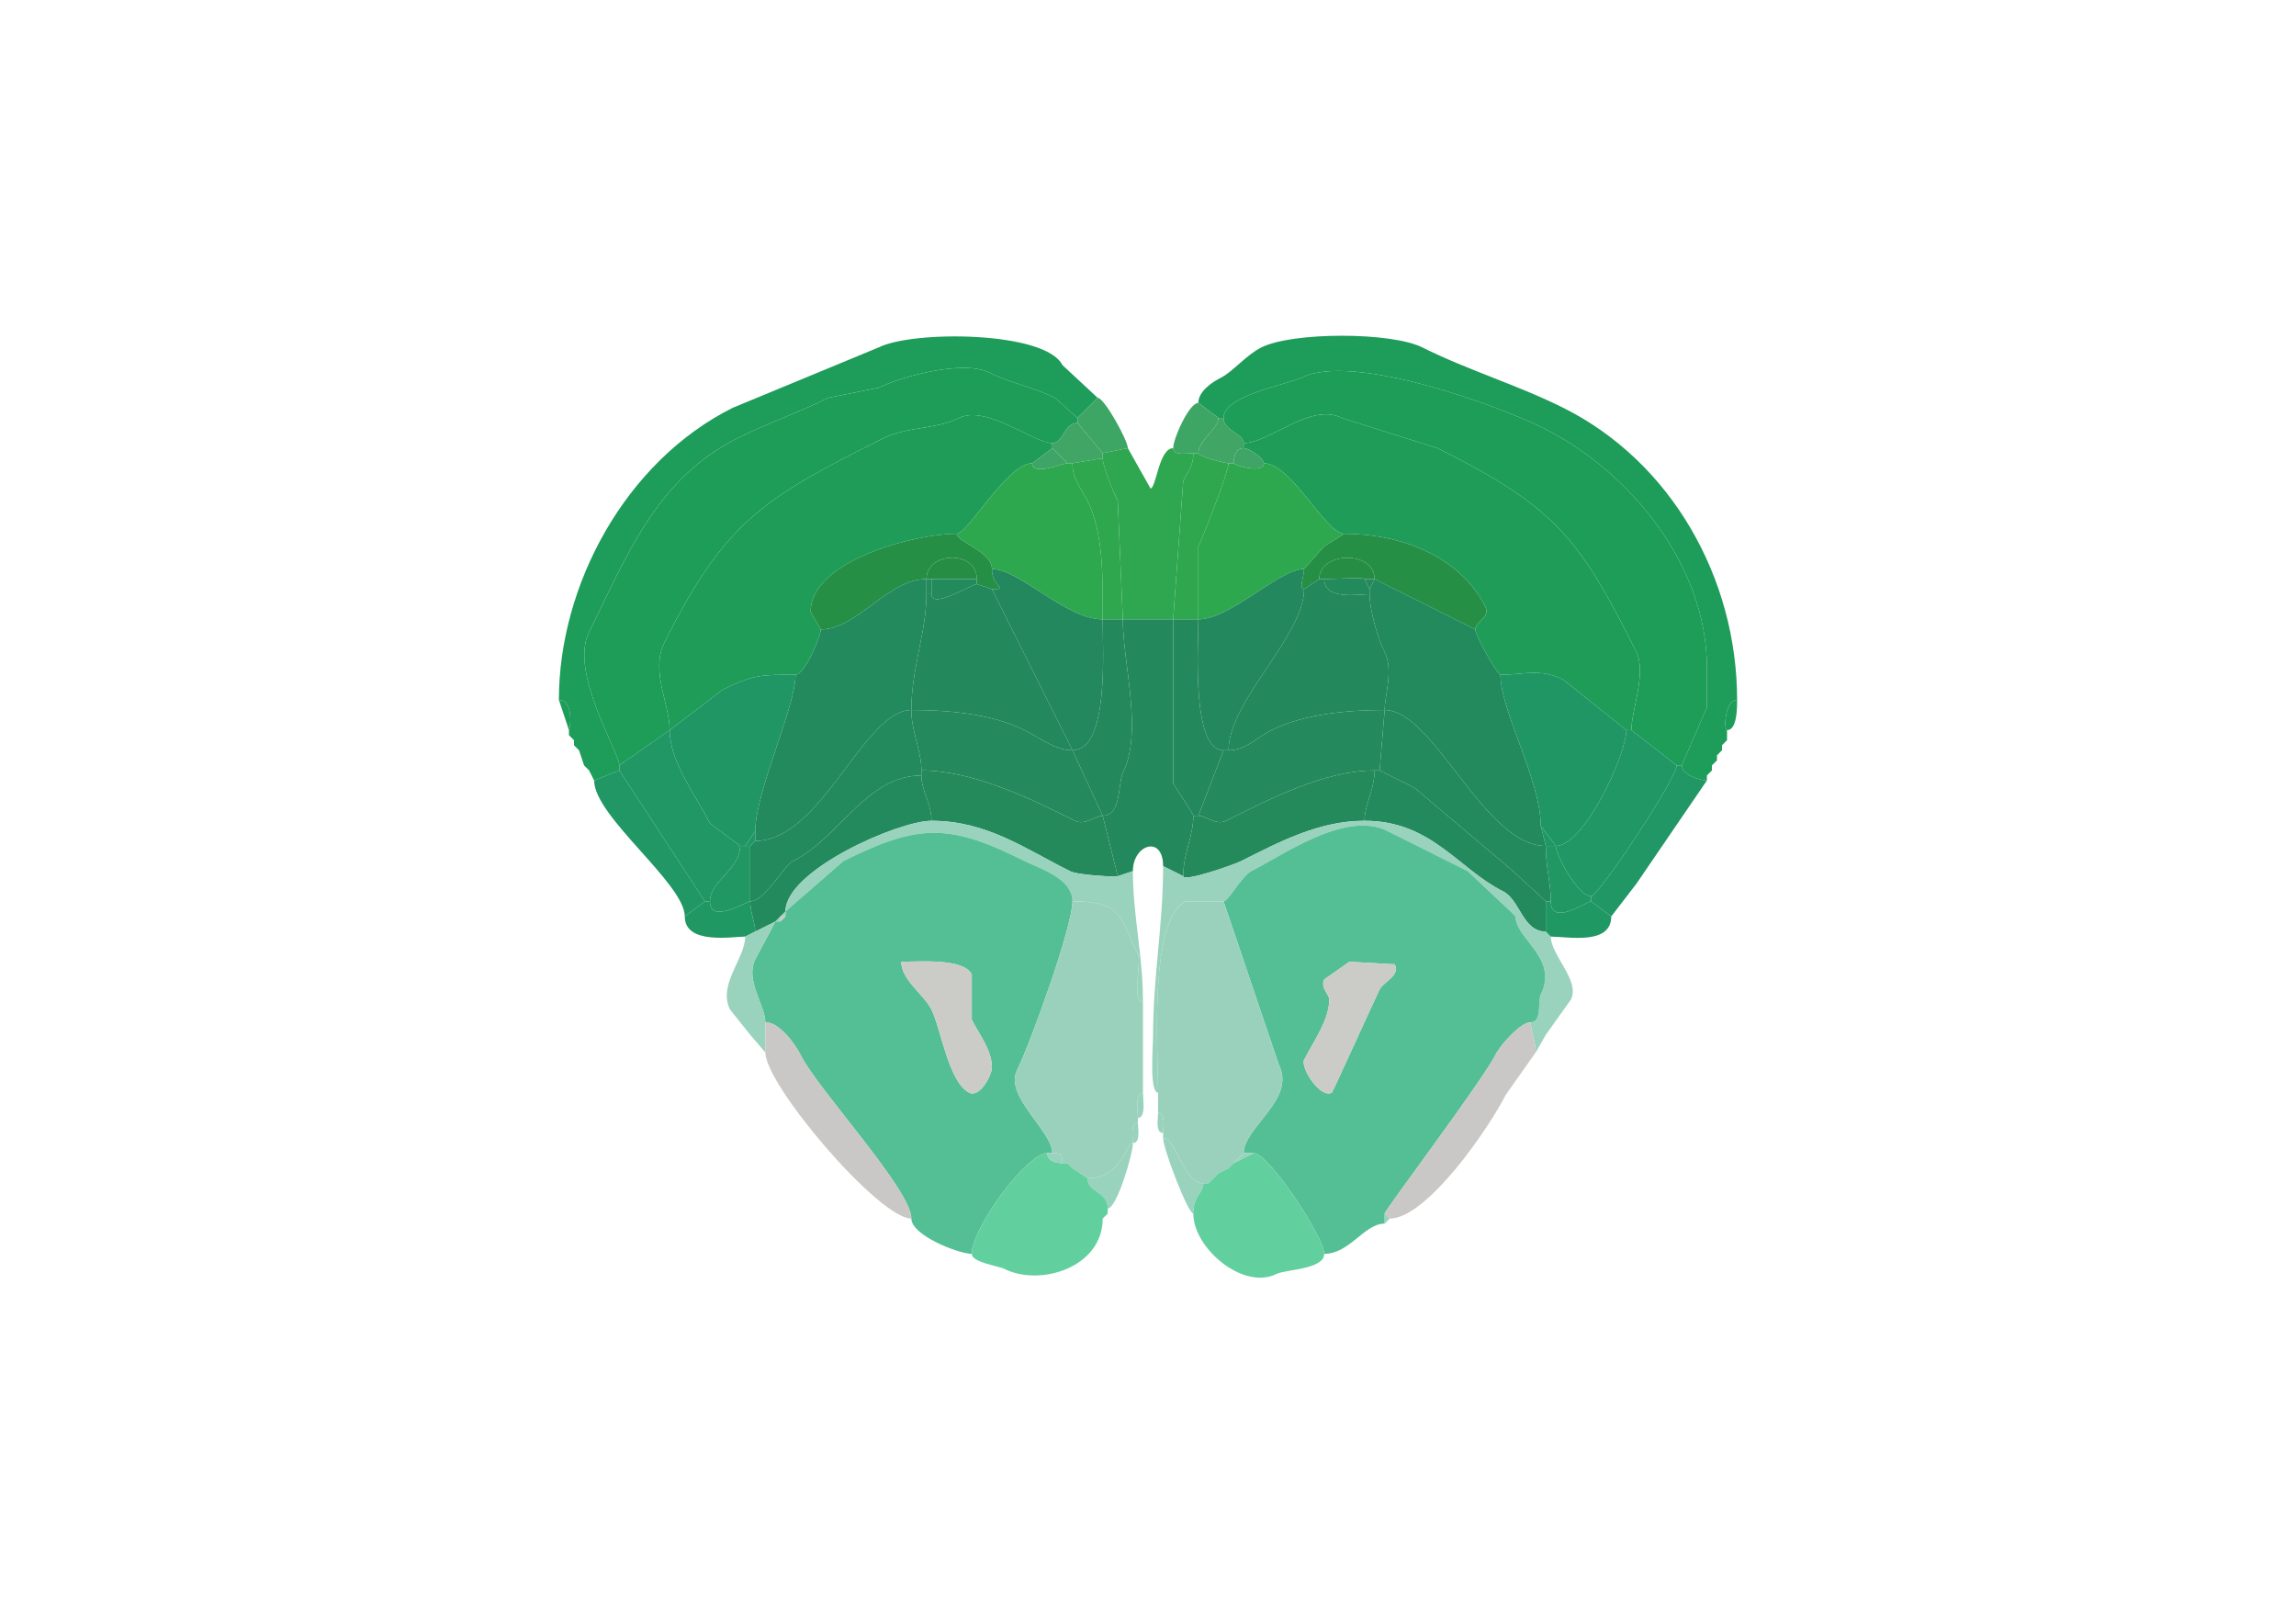 <svg xmlns="http://www.w3.org/2000/svg" viewBox="0 0 456 320"><path fill="#1E9C59" id="MOs1" d="m123 153-5 2-1-2-1-1-1-3-1-1v-1l-1-1v-1c.234 0 1.055-6-2-6 0-22.785 13.214-47.357 34.5-58l29-12c6.859-3.43 33.135-3.23 36.5 3.5l7 6.5-4 4-4.5-4c-4.193-2.097-8.88-2.94-13-5-5.321-2.66-17.892.946-22 3l-10 2c-5.934 2.967-12.103 5.052-18 8-16.338 8.169-22.21 23.92-29.5 38.5-4.007 8.014 6 23.852 6 26.5v1ZM339 154v1c-1.408 0-5-1.197-5-3l5-11.5v-8c0-19.861-14.896-38.698-32.5-47.5-8.781-4.39-37.862-15.069-48-10-2.587 1.293-15.5 3.46-15.5 8h-1l-4-3c0-2.295 2.794-4.147 4.5-5 2.277-1.138 5.043-4.521 8-6 6.216-3.108 25.815-3.092 32 0 9.06 4.53 18.89 7.445 28 12 21.431 10.716 34.5 33.795 34.5 58-2.436 0-2.708 6-2 6v2l-1 1v1l-1 1v1l-1 1v1l-1 1Z"/><path fill="#1E9D58" id="MOs2/3" d="m133 145-10 7c0-2.648-10.007-18.486-6-26.5 7.29-14.58 13.162-30.331 29.5-38.5 5.897-2.948 12.066-5.033 18-8l10-2c4.108-2.054 16.679-5.66 22-3 4.12 2.06 8.807 2.903 13 5l4.5 4v1c-2.741 0-2.75 4-5 4-3.606 0-13.165-7.668-18.5-5-4.561 2.28-10.485 1.742-15 4-23.535 11.768-31.434 16.369-43.5 40.5-2.894 5.789 1 12.208 1 17.5ZM333 152h1l5-11.5v-8c0-19.861-14.896-38.698-32.5-47.5-8.781-4.39-37.862-15.069-48-10-2.587 1.293-15.5 3.46-15.5 8 0 2.618 4 3.094 4 5 5.123 0 13.236-8.132 19.5-5l19 6c23.439 11.719 28.189 17.877 39.5 40.5 2.045 4.091-1 11.676-1 15.5l9 7Z"/><path fill="#3EA665" id="ACAd1" d="m224 89-5 1-5-6v-1l4-4c1.339 0 6 8.492 6 10ZM237 90h1c0-2.572 4-4.883 4-7l-4-3c-1.827 0-5 7.086-5 9 0 1.58 2.855 1 4 1Z"/><path fill="#1F9D58" id="MOs5" d="M158 134c-6.585 0-8.331-.084-14.5 3l-10.5 8c0-5.292-3.894-11.711-1-17.5 12.066-24.131 19.965-28.732 43.5-40.5 4.515-2.258 10.439-1.72 15-4 5.335-2.668 14.894 5 18.5 5v1l-4 3c-4.93 0-12.76 14-15 14-8.291 0-29 5.33-29 15.5l2 3.5c0 1.496-3.211 9-5 9Z"/><path fill="#40A565" id="ACAd2/3" d="M244 92h1c0-1.238.423-3 2-3v-1c0-1.906-4-2.382-4-5h-1c0 2.117-4 4.428-4 7 0 .675 5.294 2 6 2Z"/><path fill="#1F9D58" id="MOs5" d="M323 145h1c0-3.824 3.045-11.409 1-15.5-11.311-22.623-16.061-28.781-39.5-40.5l-19-6c-6.264-3.132-14.377 5-19.5 5v1c1.114 0 4 2.034 4 3 5.485 0 12.255 14 16 14 11.023 0 22.947 4.394 28 14.5 1.058 2.116-2 2.898-2 4.5 0 1.272 4.405 9 5 9 4.778 0 7.782-1.359 12.5 1l12.5 10Z"/><path fill="#40A565" id="ACAd2/3" d="M212 92h1l6-1v-1l-5-6c-2.741 0-2.75 4-5 4v1l3 3Z"/><path fill="#3EA566" id="ACAd5" d="M205 92c0 2.614 6.031 0 7 0l-3-3-4 3Z"/><path fill="#2FA750" id="PL1" d="M223 123h10l2-27.5c1.042-2.084 2-2.908 2-5.5-1.145 0-4 .58-4-1-2.839 0-3.388 8-4.5 8l-4.5-8-5 1v1c0 1.598 2.177 6.853 3 8.5l1 23.5Z"/><path fill="#3EA566" id="ACAd5" d="M245 92c0 .335 6 2.183 6 0 0-.966-2.886-3-4-3-1.577 0-2 1.762-2 3Z"/><path fill="#2FA74F" id="PL2/3" d="M233 123h5v-14.5c1.045-2.089 6-14.885 6-16.5-.706 0-6-1.325-6-2h-1c0 2.592-.958 3.416-2 5.5l-2 27.5ZM219 123h4l-1-23.5c-.823-1.647-3-6.902-3-8.5l-6 1c0 3.235 1.684 4.867 3 7.5 3.251 6.501 3 15.653 3 23.5Z"/><path fill="#2EA84F" id="PL5" d="M197 113c5.469 0 14.697 10 22 10 0-7.847.251-16.999-3-23.5-1.316-2.633-3-4.265-3-7.5h-1c-.969 0-7 2.614-7 0-4.93 0-12.76 14-15 14 0 1.608 7 3.513 7 7ZM259 113c-4.94 0-14.667 10-21 10v-14.5c1.045-2.089 6-14.885 6-16.5h1c0 .335 6 2.183 6 0 5.485 0 12.255 14 16 14l-4 2.5-4 4.5Z"/><path fill="#258F45" id="FRP5" d="m194 116 3 1c3.499 0 0-.35 0-4 0-3.487-7-5.392-7-7-8.291 0-29 5.33-29 15.5l2 3.5c7.309 0 13.261-10 21-10 0-5.485 10-5.846 10 0v1ZM273 115l20 10c0-1.602 3.058-2.384 2-4.5-5.053-10.106-16.977-14.5-28-14.5l-4 2.5-4 4.5c0 1.465-1.115 4 0 4l3-2c0-5.497 11-5.777 11 0Z"/><path fill="#268E44" id="FRP6a" d="M185 115h9c0-5.846-10-5.485-10 0h1ZM271 115h2c0-5.777-11-5.497-11 0h1c1.949 0 8-.402 8 0Z"/><path fill="#23885E" id="ORBm5" d="M219 123c0 6.284 1.284 26-6 26l-16-32c3.499 0 0-.35 0-4 5.469 0 14.697 10 22 10ZM243 149h1c0-9.794 15-22.691 15-32-1.115 0 0-2.535 0-4-4.94 0-14.667 10-21 10 0 4.861-1.451 26 5 26Z"/><path fill="#238A5C" id="ORBvl6a" d="M272 117v1c-2.102 0-9 1.287-9-3 1.949 0 8-.402 8 0l1 2Z"/><path fill="#228A5D" id="ORBl5" d="M150 165v2c13.157 0 21.542-26 31-26 0-8.261 3-15.486 3-23v-3c-7.739 0-13.691 10-21 10 0 1.496-3.211 9-5 9 0 6.434-8 23.261-8 31Z"/><path fill="#24895D" id="ORBl6a" d="M184 118h1v-3h-1v3Z"/><path fill="#238A5C" id="ORBvl6a" d="M194 116c-.975 0-9 5.097-9 2v-3h9v1Z"/><path fill="#23885C" id="ORBvl5" d="M275 141c-6.785 0-15.876.688-22.5 4-2.844 1.422-5.045 4-8.5 4 0-9.794 15-22.691 15-32l3-2h1c0 4.287 6.898 3 9 3 0 3.09 1.619 8.738 3 11.5 1.786 3.571 0 8.576 0 11.5Z"/><path fill="#24895D" id="ORBl6a" d="m273 115-1 2-1-2h2Z"/><path fill="#228A5D" id="ORBl5" d="m306 164 1 4c-12.271 0-22.186-27-32-27 0-2.924 1.786-7.929 0-11.5-1.381-2.762-3-8.41-3-11.5v-1l1-2 20 10c0 1.272 4.405 9 5 9 0 7.192 8 21.006 8 30Z"/><path fill="#23885C" id="ORBvl5" d="M181 141c6.853 0 15.823.661 22.5 4 2.922 1.461 6.023 4 9.5 4l-16-32-3-1c-.975 0-9 5.097-9 2h-1c0 7.514-3 14.739-3 23Z"/><path fill="#24885D" id="ORBm2/3" d="m213 149 6 13c3.79 0 3.017-6.533 4-8.5 4.055-8.11 0-21.798 0-30.5h-4c0 6.284 1.284 26-6 26Z"/><path fill="#23895D" id="ORBm1" d="m225 173-3 1-3-12c3.79 0 3.017-6.533 4-8.5 4.055-8.11 0-21.798 0-30.5h10v32.5c.655 1.31 4 6.073 4 6.5 0 4.22-2 7.344-2 12l-4-2c0-6.231-6-4.312-6 1Z"/><path fill="#24885D" id="ORBm2/3" d="M237 162h1l5-13c-6.451 0-5-21.139-5-26h-5v32.5c.655 1.31 4 6.073 4 6.5Z"/><path fill="#209665" id="AId5" d="M147 168h1l2-3c0-7.739 8-24.566 8-31-6.585 0-8.331-.084-14.5 3l-10.5 8c0 6.337 5.306 13.112 8 18.5l6 4.5ZM306 164l3 4c5.678 0 14-18.207 14-23l-12.5-10c-4.718-2.359-7.722-1-12.5-1 0 7.192 8 21.006 8 30Z"/><path fill="#1E9D5A" id="MOp1" d="M111 139c3.055 0 2.234 6 2 6l-2-6ZM345 139c-2.436 0-2.708 6-2 6 1.995 0 2-4.377 2-6Z"/><path fill="#248A5D" id="ORBvl2/3" d="M183 153c10.249 0 21.828 5.664 30.5 10 1.956.978 4.077-1 5.5-1l-6-13c-3.477 0-6.578-2.539-9.5-4-6.677-3.339-15.647-4-22.5-4 0 4.371 2 8.019 2 12ZM273 153h1l1-12c-6.785 0-15.876.688-22.5 4-2.844 1.422-5.045 4-8.5 4h-1l-5 13c1.423 0 3.544 1.978 5.5 1 8.455-4.228 19.516-10 29.5-10Z"/><path fill="#238A5E" id="ORBl2/3" d="M149 168v11c2.867 0 6.655-7.077 8.5-8 9.271-4.635 14.581-17 25.5-17v-1c0-3.981-2-7.629-2-12-9.458 0-17.843 26-31 26l-1 1ZM307 179h1c0-3.794-1-6.617-1-11-12.271 0-22.186-27-32-27l-1 12 7 3.5 19.5 16.5 6.5 6Z"/><path fill="#209765" id="AId2/3" d="M140 179h1c0-4.033 6-6.369 6-11l-6-4.5c-2.694-5.388-8-12.163-8-18.5l-10 7v1l17 26ZM309 168c0 1.895 4.48 10 7 10 1.459 0 17-23.395 17-26l-9-7h-1c0 4.793-8.322 23-14 23Z"/><path fill="#1E9D5A" id="MOp1" d="m113 146 1 1-1-1ZM343 147l-1 1 1-1ZM114 148l1 1-1-1ZM342 149l-1 1 1-1ZM341 151l-1 1 1-1ZM116 152l1 1-1-1Z"/><path fill="#209764" id="AId1" d="m316 179 4 3 5-6.5 14-20.5c-1.408 0-5-1.197-5-3h-1c0 2.605-15.541 26-17 26v1ZM140 179l-4 3c0-6.506-18-19.841-18-27l5-2 17 26Z"/><path fill="#248A5B" id="ORBvl1" d="M185 163c10.922 0 18.496 5.498 27.5 10 1.704.852 9.5 1.19 9.5 1l-3-12c-1.423 0-3.544 1.978-5.5 1-8.672-4.336-20.251-10-30.5-10v1c0 3.157 2 5.481 2 9ZM271 163c-9.074 0-16.98 4.24-24.5 8-1.673.836-11.5 4.21-11.5 3 0-4.656 2-7.78 2-12h1c1.423 0 3.544 1.978 5.5 1 8.455-4.228 19.516-10 29.5-10 0 3.721-2 6.881-2 10Z"/><path fill="#238A5D" id="ORBl1" d="M307 179v6c-4.637 0-5.072-6.286-8.5-8-8.913-4.457-14.197-14-27.5-14 0-3.119 2-6.279 2-10h1l7 3.5 19.5 16.5 6.5 6Z"/><path fill="#1E9D5A" id="MOp1" d="m340 153-1 1 1-1Z"/><path fill="#238A5D" id="ORBl1" d="m154 183-4 2c0-1.564-1-3.876-1-6 2.867 0 6.655-7.077 8.5-8 9.271-4.635 14.581-17 25.5-17 0 3.157 2 5.481 2 9-6.554 0-29 9.829-29 18l-1 1-1 1Z"/><path fill="#99D2BD" id="OLF" d="M213 179c9.978 0 9.329 3.158 13 10.5.783 1.566-1.35 9.5 1 9.5 0-9.406-2-17.096-2-26l-3 1c0 .19-7.796-.148-9.5-1-9.004-4.502-16.578-10-27.5-10-6.554 0-29 9.829-29 18l11.5-10c15.024-7.512 21.105-7.448 36 0 2.932 1.466 9.5 3.417 9.5 8ZM304 203c0 1.564 1 3.876 1 6l2-3.5 5-7c1.868-3.735-4-8.823-4-12.5l-1-1c-4.637 0-5.072-6.286-8.5-8-8.913-4.457-14.197-14-27.5-14-9.074 0-16.98 4.24-24.5 8-1.673.836-11.5 4.21-11.5 3l-4-2c0 11.791-2 21.871-2 34 0 1.741-.773 11 1 11 0-8.398-1.896-34.302 5.5-38h7.5c.979 0 3.658-5.079 5.5-6 6.051-3.026 18.729-12.136 27-8l16 8 8.5 8 1 1c0 4.502 8.608 8.283 5 15.5-.659 1.319.334 5.5-2 5.5Z"/><path fill="#1F9865" id="AIv5" d="M307 168h2l-3-4 1 4ZM148 168h1l1-1v-2l-2 3Z"/><path fill="#54BF94" id="AON" fill-rule="evenodd" d="M179 191c0 3.616 4.461 6.423 6 9.5 1.871 3.742 3.411 14.455 7.5 16.5 2.103 1.051 4.5-3.499 4.5-5 0-3.477-2.539-6.578-4-9.5v-9c-1.634-3.267-10.557-2.5-14-2.5m2 51c0 3.337 9.385 7 12 7 0-5.093 10.91-20 15-20h1c0-4.469-9.61-11.281-7-16.5 2.575-5.15 11-28.366 11-33.5 0-4.583-6.568-6.534-9.5-8-14.895-7.448-20.976-7.512-36 0L156 181v1l-1 1h-1l-4 7.5c-2.071 4.142 2 9.239 2 12.5 2.755 0 5.872 4.244 7 6.5 3.464 6.929 22 26.783 22 32.5ZM268 191l-5 3.5c-.81 1.619 1 3.001 1 4 0 4.103-3.244 8.488-5 12-.727 1.453 3.118 7.691 5.5 6.5.196-.098 8.531-18.562 9.5-20.5.783-1.566 4.15-2.7 3-5l-9-.5m7 52c-4.064 0-6.918 6-12 6 0-3.212-10.98-20-14-20h-2c0-5.152 10.422-10.655 7-17.5L243 179c.979 0 3.658-5.079 5.5-6 6.051-3.026 18.729-12.136 27-8l16 8 8.5 8 1 1c0 4.502 8.608 8.283 5 15.5-.659 1.319.334 5.5-2 5.5-1.959 0-5.982 4.465-7 6.5-2.546 5.091-22 30.889-22 31.5v2Z"/><path fill="#219764" id="AIv2/3" d="M141 179c0 4.645 7.208 0 8 0v-11h-2c0 4.631-6 6.967-6 11ZM308 179c0 5.097 7.165 0 8 0v-1c-2.52 0-7-8.105-7-10h-2c0 4.383 1 7.206 1 11Z"/><path fill="#209864" id="AIv1" d="m150 185-2 1c-2.493 0-12 1.684-12-4l4-3h1c0 4.645 7.208 0 8 0 0 2.124 1 4.436 1 6Z"/><path fill="#9AD1BD" id="MOB" d="m213 232 3 2c6.858 0 7.571-7 9-7 0-1.145-.579-4 1-4v-1c0-1.235-.643-5 1-5v-18c-2.35 0-.217-7.934-1-9.5-3.671-7.342-3.022-10.5-13-10.5 0 5.134-8.425 28.35-11 33.5-2.61 5.219 7 12.031 7 16.5 1.747 0 2 .253 2 2h1l1 1ZM239 235h1l1-1 1-1 2-1 1-1 2-2c0-5.152 10.422-10.655 7-17.5L243 179h-7.5c-7.396 3.698-5.5 29.602-5.5 38v4c1.579 0 1 2.855 1 4v1c2.644 0 4.032 9 8 9Z"/><path fill="#209864" id="AIv1" d="m307 185 1 1c3.377 0 12 1.767 12-4l-4-3c-.835 0-8 5.097-8 0h-1v6Z"/><path fill="#99D2BD" id="OLF" d="M155 182h1v-1l-1 1Z"/><path fill="#CACAC9" id="lotd" d="m300 181 1 1-1-1Z"/><path fill="#99D2BD" id="OLF" d="M154 183h1v-1l-1 1Z"/><path fill="#CACAC9" id="lotd" d="m156 182-1 1v-1h1Z"/><path fill="#99D2BD" id="OLF" d="M152 203v6l-3-3.5-4-5c-2.498-4.997 3-10.118 3-14.5l2-1 4-2-4 7.5c-2.071 4.142 2 9.239 2 12.5Z"/><path fill="#CBCBC7" id="aco" d="M179 191c0 3.616 4.461 6.423 6 9.5 1.871 3.742 3.411 14.455 7.5 16.5 2.103 1.051 4.5-3.499 4.5-5 0-3.477-2.539-6.578-4-9.5v-9c-1.634-3.267-10.557-2.5-14-2.5ZM268 191l-5 3.5c-.81 1.619 1 3.001 1 4 0 4.103-3.244 8.488-5 12-.727 1.453 3.118 7.691 5.5 6.5.196-.098 8.531-18.562 9.5-20.5.783-1.566 4.15-2.7 3-5l-9-.5Z"/><path fill="#CAC8C7" id="lot" d="M152 209c0 6.479 22.554 33 29 33 0-5.717-18.536-25.571-22-32.5-1.128-2.256-4.245-6.5-7-6.5v6ZM275 241l1 1c7.412 0 19.809-18.118 23-24.5l6-8.5c0-2.124-1-4.436-1-6-1.959 0-5.982 4.465-7 6.5-2.546 5.091-22 30.889-22 31.5Z"/><path fill="#99D2BD" id="OLF" d="M227 217c-1.643 0-1 3.765-1 5 1.643 0 1-3.765 1-5ZM230 221c1.579 0 1 2.855 1 4-1.579 0-1-2.855-1-4ZM226 223c-1.579 0-1 2.855-1 4 1.579 0 1-2.855 1-4ZM239 235c0 1.89-2 2.495-2 6-1.054 0-6-12.857-6-15 2.644 0 4.032 9 8 9ZM216 234c0 2.926 4 2.469 4 6 1.771 0 5-10.748 5-13-1.429 0-2.142 7-9 7Z"/><path fill="#62CF9E" id="TTv" d="M219 242c0 9.736-12.445 13.528-19.5 10-1.265-.632-6.5-1.278-6.5-3 0-5.093 10.91-20 15-20 0 1.577 1.762 2 3 2h1l1 1 3 2c0 2.926 4 2.469 4 6v1l-1 1Z"/><path fill="#99D2BD" id="OLF" d="M209 229c1.747 0 2 .253 2 2-1.238 0-3-.423-3-2h1ZM249 229l-4 2 2-2h2Z"/><path fill="#62CF9E" id="TTv" d="M237 241c0 6.905 9.928 15.286 16.5 12 1.844-.922 9.5-.887 9.5-4 0-3.212-10.98-20-14-20l-4 2-1 1-2 1-1 1-1 1h-1c0 1.89-2 2.495-2 6Z"/><path fill="#99D2BD" id="OLF" d="m212 231 1 1-1-1ZM245 231l-1 1 1-1ZM242 233l-1 1 1-1ZM241 234l-1 1 1-1ZM220 241l-1 1 1-1ZM276 242l-1 1v-2l1 1Z"/></svg>